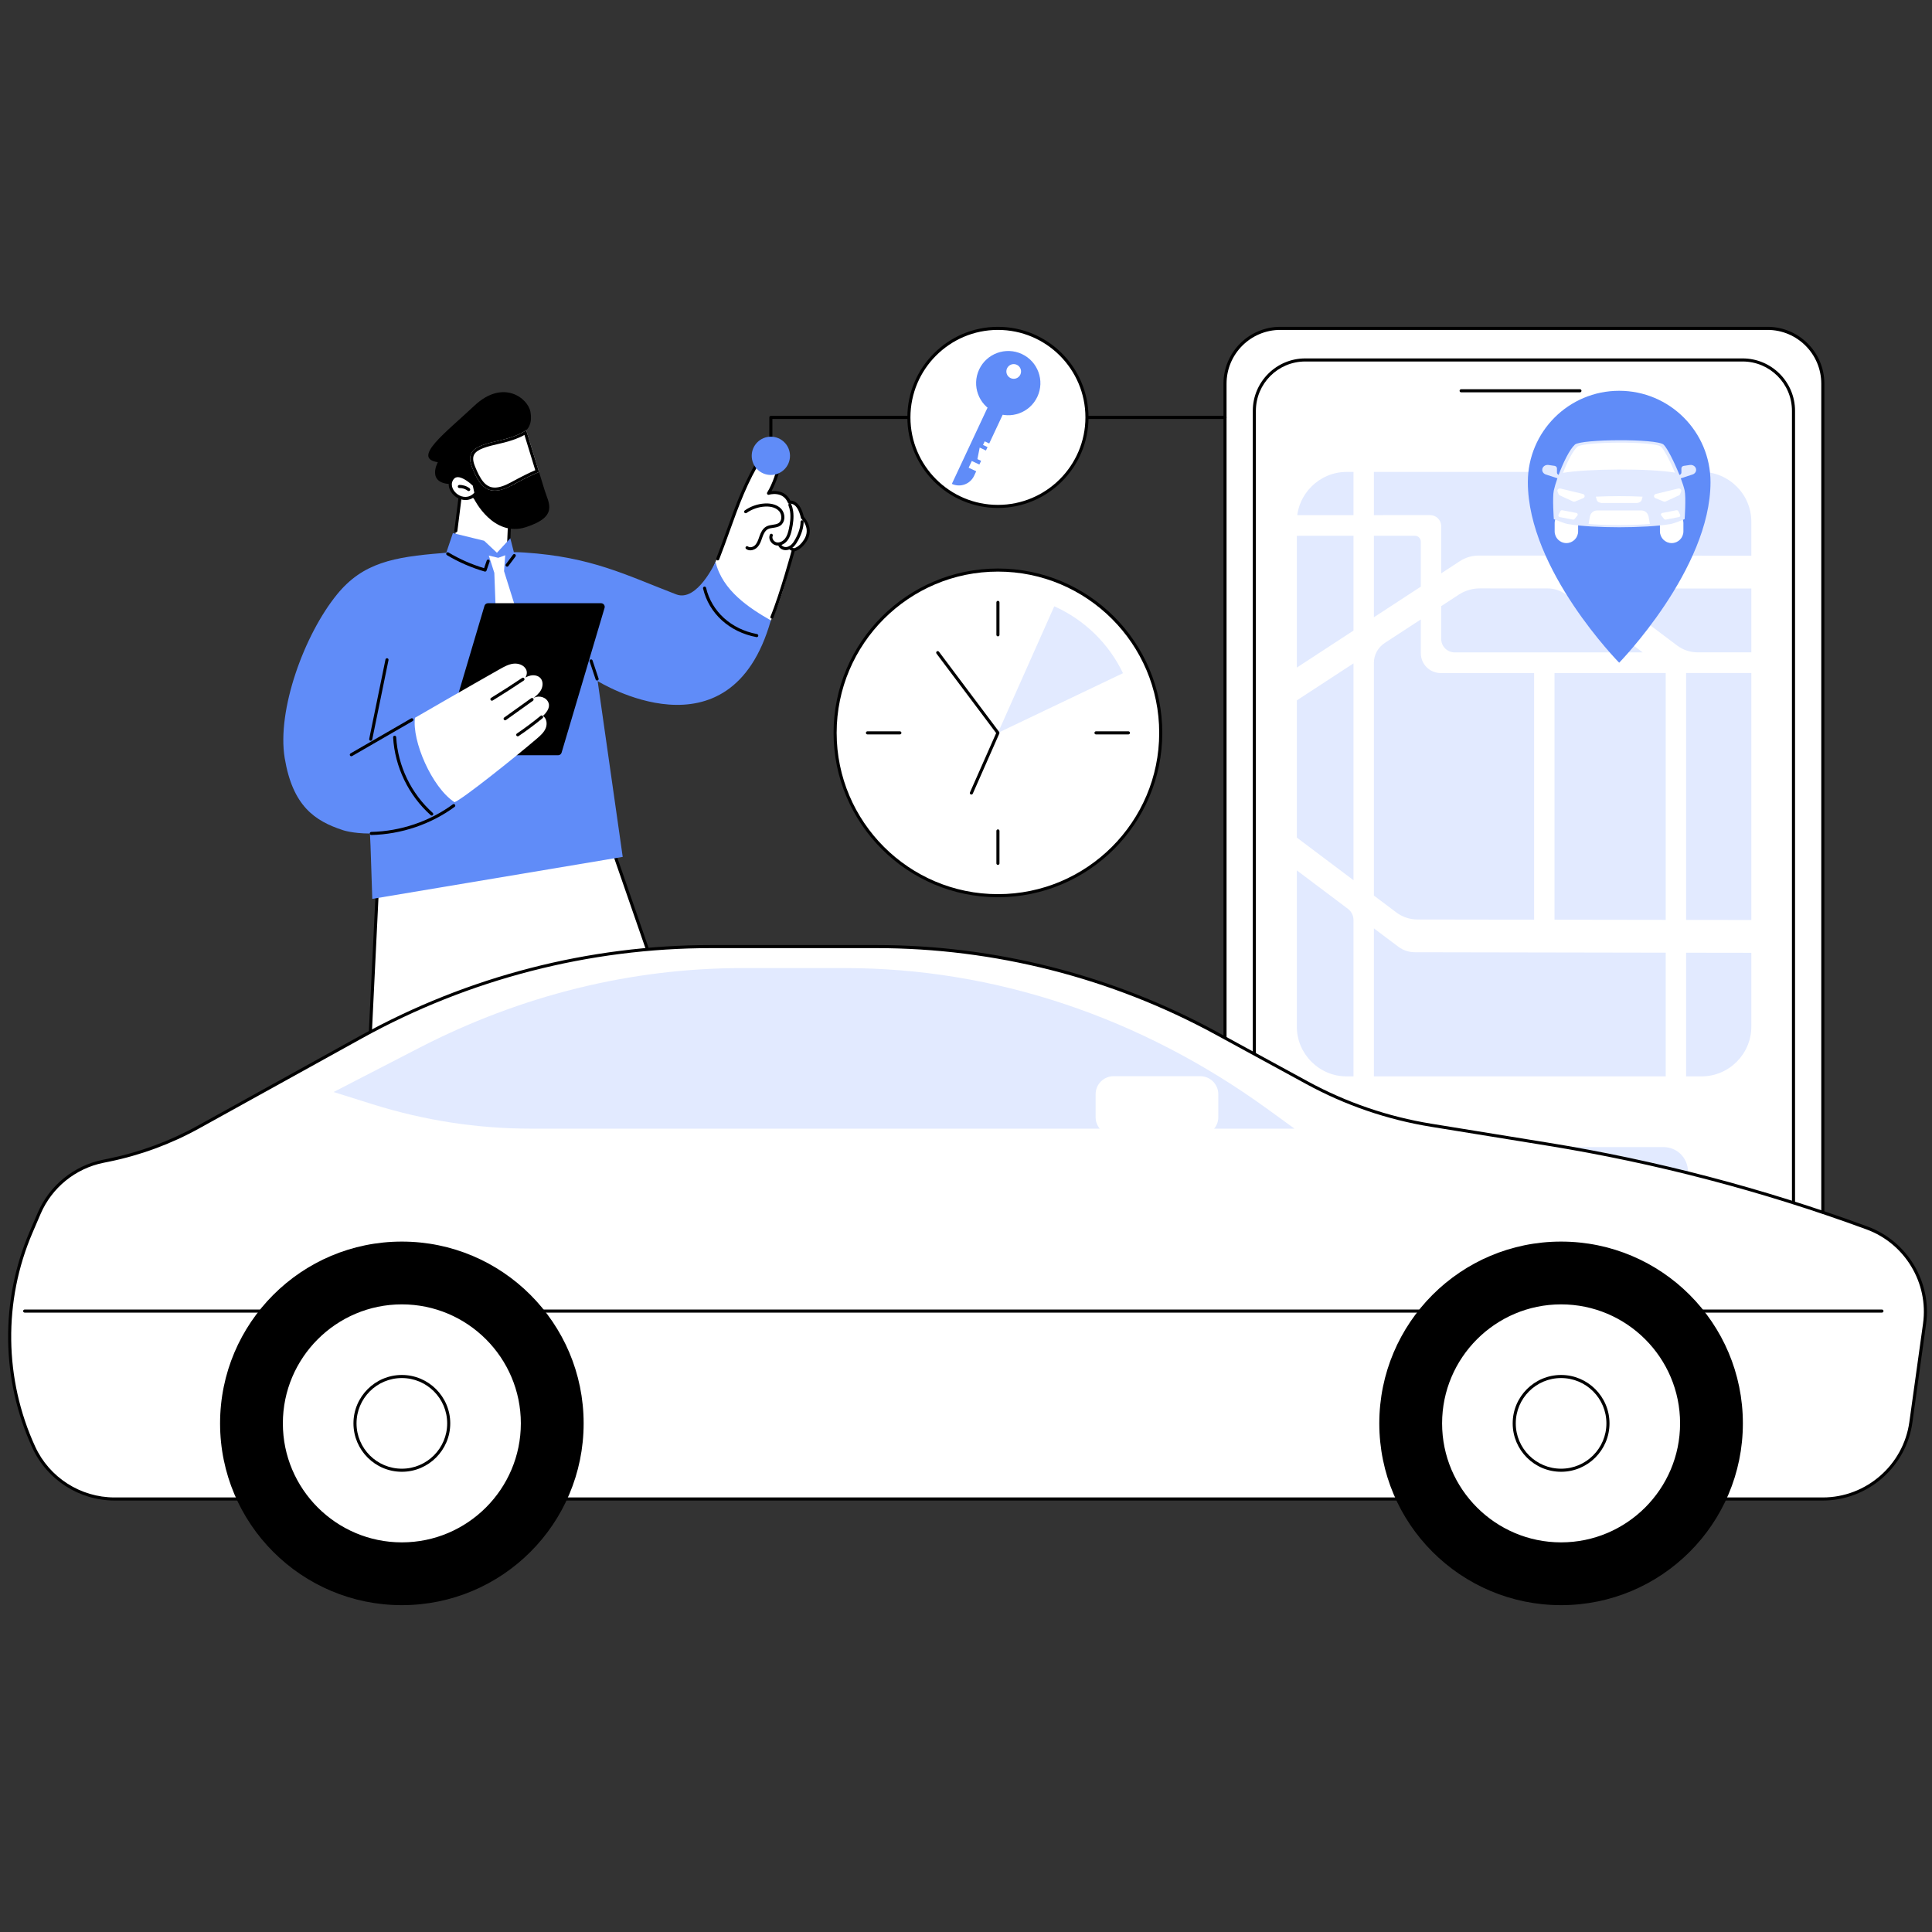 <svg xmlns="http://www.w3.org/2000/svg" xmlns:xlink="http://www.w3.org/1999/xlink" width="1080" zoomAndPan="magnify" viewBox="0 0 810 810" height="1080" preserveAspectRatio="xMidYMid meet" version="1.0"><rect x="0" y="0" width="810" height="810" fill="#333333" stroke="none"/><defs><clipPath id="28f0dcf9f0"><path d="M 513 137.023 L 765 137.023 L 765 595 L 513 595 Z M 513 137.023 " clip-rule="nonzero"/></clipPath><clipPath id="008b67a24e"><path d="M 512 137.023 L 765 137.023 L 765 596 L 512 596 Z M 512 137.023 " clip-rule="nonzero"/></clipPath><clipPath id="d6aff1c3b7"><path d="M 381 137.023 L 456 137.023 L 456 213 L 381 213 Z M 381 137.023 " clip-rule="nonzero"/></clipPath><clipPath id="e75d767728"><path d="M 380 137.023 L 457 137.023 L 457 213 L 380 213 Z M 380 137.023 " clip-rule="nonzero"/></clipPath></defs><g clip-path="url(#28f0dcf9f0)"><path fill="#ffffff" d="M 536.773 594.484 L 741.047 594.484 C 753.793 594.484 764.227 584.055 764.227 571.305 L 764.227 160.852 C 764.227 148.102 753.793 137.672 741.047 137.672 L 536.773 137.672 C 524.023 137.672 513.594 148.102 513.594 160.852 L 513.594 571.305 C 513.594 584.055 524.023 594.484 536.773 594.484 " fill-opacity="1" fill-rule="nonzero"/></g><g clip-path="url(#008b67a24e)"><path fill="#000000" d="M 536.773 138.316 C 524.348 138.316 514.238 148.426 514.238 160.852 L 514.238 571.301 C 514.238 583.727 524.348 593.84 536.773 593.84 L 741.047 593.84 C 753.473 593.84 763.578 583.727 763.578 571.301 L 763.578 160.852 C 763.578 148.426 753.473 138.316 741.047 138.316 Z M 741.047 595.129 L 536.773 595.129 C 523.637 595.129 512.949 584.441 512.949 571.301 L 512.949 160.852 C 512.949 147.711 523.637 137.023 536.773 137.023 L 741.047 137.023 C 754.184 137.023 764.871 147.711 764.871 160.852 L 764.871 571.301 C 764.871 584.441 754.184 595.129 741.047 595.129 " fill-opacity="1" fill-rule="nonzero"/></g><path fill="#ffffff" d="M 547.223 579.98 L 730.598 579.98 C 742.328 579.98 751.934 570.383 751.934 558.648 L 751.934 172.246 C 751.934 160.512 742.328 150.914 730.598 150.914 L 547.223 150.914 C 535.488 150.914 525.891 160.512 525.891 172.246 L 525.891 558.648 C 525.891 570.383 535.488 579.98 547.223 579.98 " fill-opacity="1" fill-rule="nonzero"/><path fill="#000000" d="M 547.223 151.559 C 535.812 151.559 526.535 160.836 526.535 172.246 L 526.535 558.648 C 526.535 570.055 535.812 579.336 547.223 579.336 L 730.598 579.336 C 742.004 579.336 751.285 570.055 751.285 558.648 L 751.285 172.246 C 751.285 160.836 742.004 151.559 730.598 151.559 Z M 730.598 580.629 L 547.223 580.629 C 535.102 580.629 525.242 570.766 525.242 558.648 L 525.242 172.246 C 525.242 160.125 535.102 150.266 547.223 150.266 L 730.598 150.266 C 742.715 150.266 752.578 160.125 752.578 172.246 L 752.578 558.648 C 752.578 570.766 742.715 580.629 730.598 580.629 " fill-opacity="1" fill-rule="nonzero"/><path fill="#000000" d="M 662.398 164.484 L 612.586 164.484 C 612.23 164.484 611.938 164.195 611.938 163.836 C 611.938 163.48 612.23 163.191 612.586 163.191 L 662.398 163.191 C 662.754 163.191 663.043 163.48 663.043 163.836 C 663.043 164.195 662.754 164.484 662.398 164.484 " fill-opacity="1" fill-rule="nonzero"/><path fill="#e2eaff" d="M 543.703 430.422 L 543.703 218.719 C 543.703 207.246 553.09 197.859 564.562 197.859 L 713.395 197.859 C 724.867 197.859 734.254 207.246 734.254 218.719 L 734.254 430.422 C 734.254 441.895 724.867 451.277 713.395 451.277 L 564.562 451.277 C 553.09 451.277 543.703 441.895 543.703 430.422 " fill-opacity="1" fill-rule="nonzero"/><path fill="#ffffff" d="M 580.574 269.562 L 595.684 259.703 L 595.684 273.793 C 595.684 278.531 599.438 282.227 604.238 282.203 L 604.238 282.191 L 643.18 282.18 L 643.18 385.578 L 594.371 385.504 C 591.109 385.5 587.988 384.473 585.461 382.574 L 576.016 375.469 L 576.016 277.793 C 576.016 274.535 577.746 271.414 580.574 269.562 Z M 576.016 224.621 L 593.145 224.617 C 594.57 224.617 595.684 225.715 595.684 227.129 L 595.684 245.953 L 576.016 258.789 Z M 611.551 249.344 C 614.207 247.609 617.285 246.68 620.379 246.68 L 648.789 246.695 C 651.613 246.699 654.312 247.586 656.5 249.234 L 688.691 273.512 L 609.988 273.531 C 606.758 273.531 604.238 271.043 604.238 267.852 L 604.238 254.121 Z M 698.359 385.66 L 651.734 385.59 L 651.734 282.18 L 698.359 282.168 Z M 698.359 399.414 L 698.359 451.898 L 706.914 451.91 L 706.914 399.426 L 734.988 399.465 L 734.988 385.715 L 706.914 385.676 L 706.914 282.164 L 734.988 282.156 L 734.988 273.5 L 711.852 273.508 C 708.68 273.508 705.648 272.512 703.191 270.668 L 671.336 246.707 L 734.988 246.742 L 734.988 232.988 L 699.637 232.953 L 699.637 197.352 L 686.207 197.352 L 686.207 230.406 C 686.207 231.785 685.031 232.949 683.637 232.945 L 619.852 232.93 C 617.098 232.926 614.363 233.754 612.008 235.293 L 604.238 240.371 L 604.238 220.637 C 604.238 218.012 602.16 215.957 599.5 215.961 L 576.016 215.969 L 576.016 197.266 L 567.461 197.191 L 567.461 215.969 L 543.434 215.973 L 543.434 224.629 L 567.461 224.625 L 567.461 264.371 L 543.434 280.059 L 543.434 293.809 L 567.461 278.125 L 567.461 369.035 L 543.434 350.961 L 543.434 364.715 L 565.109 381.02 C 566.602 382.137 567.461 383.887 567.461 385.789 L 567.461 451.734 L 576.016 451.777 L 576.016 389.219 L 586.273 396.934 C 588.242 398.418 590.676 399.219 593.219 399.223 L 698.359 399.414 " fill-opacity="1" fill-rule="nonzero"/><path fill="#e2eaff" d="M 697.461 501.352 L 577.676 501.352 C 572.035 501.352 567.461 496.777 567.461 491.137 C 567.461 485.5 572.035 480.922 577.676 480.922 L 697.461 480.922 C 703.102 480.922 707.676 485.5 707.676 491.137 C 707.676 496.777 703.102 501.352 697.461 501.352 " fill-opacity="1" fill-rule="nonzero"/><path fill="#e2eaff" d="M 697.461 539.93 L 577.676 539.93 C 572.035 539.93 567.461 535.355 567.461 529.715 C 567.461 524.074 572.035 519.504 577.676 519.504 L 697.461 519.504 C 703.102 519.504 707.676 524.074 707.676 529.715 C 707.676 535.355 703.102 539.93 697.461 539.93 " fill-opacity="1" fill-rule="nonzero"/><path fill="#ffffff" d="M 701.555 205.398 C 701.555 218.34 691.07 228.828 678.129 228.828 C 665.191 228.828 654.703 218.34 654.703 205.398 C 654.703 192.465 665.191 181.973 678.129 181.973 C 691.07 181.973 701.555 192.465 701.555 205.398 " fill-opacity="1" fill-rule="nonzero"/><path fill="#608cf8" d="M 678.848 220.84 C 668.992 220.84 661.008 212.852 661.008 202.996 C 661.008 193.145 668.992 185.156 678.848 185.156 C 688.699 185.156 696.688 193.145 696.688 202.996 C 696.688 212.852 688.699 220.84 678.848 220.84 Z M 678.848 163.836 C 657.699 163.836 640.555 180.98 640.555 202.129 C 640.555 239.008 678.848 277.84 678.848 277.84 C 678.848 277.84 717.137 238.652 717.137 202.129 C 717.137 180.98 699.996 163.836 678.848 163.836 " fill-opacity="1" fill-rule="nonzero"/><path fill="#ffffff" d="M 656.715 227.695 C 654 227.695 651.797 225.496 651.797 222.777 L 651.797 219.359 C 651.797 216.645 654 214.441 656.715 214.441 C 659.43 214.441 661.633 216.645 661.633 219.359 L 661.633 222.777 C 661.633 225.496 659.43 227.695 656.715 227.695 " fill-opacity="1" fill-rule="nonzero"/><path fill="#ffffff" d="M 700.855 227.695 C 698.141 227.695 695.938 225.496 695.938 222.777 L 695.938 219.359 C 695.938 216.645 698.141 214.441 700.855 214.441 C 703.574 214.441 705.773 216.645 705.773 219.359 L 705.773 222.777 C 705.773 225.496 703.574 227.695 700.855 227.695 " fill-opacity="1" fill-rule="nonzero"/><path fill="#e2eaff" d="M 708.48 194.945 L 705.941 195.312 C 705.359 195.395 704.93 195.852 704.93 196.387 L 704.93 198.125 C 704.93 198.559 704.637 198.949 704.191 199.105 L 704.125 199.129 C 701.996 193.816 698.98 187.785 697.453 186.398 C 694.641 183.848 662.855 184.059 660.281 186.398 C 658.023 188.449 655.332 194.07 653.465 199.094 C 653.039 198.93 652.762 198.547 652.762 198.125 L 652.762 196.387 C 652.762 195.852 652.332 195.395 651.75 195.312 L 649.215 194.945 C 647.832 194.746 646.586 195.715 646.586 196.984 C 646.586 197.855 647.188 198.633 648.086 198.93 L 652.953 200.52 C 652.277 202.449 651.75 204.227 651.449 205.586 C 650.797 208.539 651.445 217.648 651.445 217.648 C 651.445 217.648 655.781 219.453 657.332 219.711 C 667.918 221.504 689.816 221.504 700.398 219.711 C 701.953 219.453 706.285 217.648 706.285 217.648 C 706.285 217.648 706.938 208.539 706.281 205.586 C 705.988 204.27 705.41 202.488 704.672 200.543 L 709.605 198.93 C 710.508 198.633 711.109 197.855 711.109 196.984 C 711.109 195.715 709.859 194.746 708.48 194.945 " fill-opacity="1" fill-rule="nonzero"/><path fill="#ffffff" d="M 702.234 198.152 C 700.27 193.457 697.742 188.523 696.418 187.316 C 693.762 184.906 663.746 185.105 661.312 187.316 C 659.34 189.113 657.016 193.801 655.281 198.25 C 665.75 196.461 691.508 196.32 702.234 198.152 " fill-opacity="1" fill-rule="nonzero"/><path fill="#ffffff" d="M 666.02 219.684 C 673.969 220.328 683.762 220.328 691.711 219.684 L 691.195 216.691 C 690.926 215.145 689.691 214.023 688.254 214.023 L 669.48 214.023 C 668.043 214.023 666.805 215.145 666.539 216.691 L 666.02 219.684 " fill-opacity="1" fill-rule="nonzero"/><path fill="#ffffff" d="M 688.664 208.238 C 682.602 207.934 675.133 207.934 669.066 208.238 L 669.461 209.641 C 669.668 210.363 670.609 210.887 671.703 210.887 L 686.027 210.887 C 687.125 210.887 688.066 210.363 688.27 209.641 L 688.664 208.238 " fill-opacity="1" fill-rule="nonzero"/><path fill="#ffffff" d="M 659.391 217.836 L 653.953 216.789 C 653.473 216.699 653.211 216.227 653.418 215.82 L 654.184 214.316 C 654.332 214.02 654.684 213.859 655.031 213.926 L 660.867 215.047 C 661.41 215.152 661.652 215.734 661.324 216.137 L 660.164 217.57 C 659.984 217.785 659.684 217.891 659.391 217.836 " fill-opacity="1" fill-rule="nonzero"/><path fill="#ffffff" d="M 663.766 208.863 L 660.359 210.258 C 660.07 210.375 659.742 210.367 659.465 210.234 L 653.938 207.691 C 653.699 207.578 653.516 207.391 653.426 207.156 L 653 206.043 C 652.73 205.324 653.445 204.625 654.254 204.82 L 663.605 207.086 C 664.062 207.199 664.375 207.574 664.375 208 C 664.375 208.375 664.137 208.711 663.766 208.863 " fill-opacity="1" fill-rule="nonzero"/><path fill="#ffffff" d="M 698.441 217.836 L 703.883 216.789 C 704.359 216.699 704.621 216.227 704.414 215.82 L 703.652 214.316 C 703.5 214.02 703.148 213.859 702.801 213.926 L 696.965 215.047 C 696.422 215.152 696.18 215.734 696.508 216.137 L 697.668 217.57 C 697.848 217.785 698.148 217.891 698.441 217.836 " fill-opacity="1" fill-rule="nonzero"/><path fill="#ffffff" d="M 694.066 208.863 L 697.473 210.258 C 697.762 210.375 698.094 210.367 698.371 210.234 L 703.895 207.691 C 704.133 207.578 704.316 207.391 704.406 207.156 L 704.828 206.043 C 705.102 205.324 704.387 204.625 703.578 204.82 L 694.227 207.086 C 693.773 207.199 693.457 207.574 693.457 208 C 693.457 208.375 693.695 208.711 694.066 208.863 " fill-opacity="1" fill-rule="nonzero"/><path fill="#ffffff" d="M 220.324 584.609 L 215.539 427.508 L 264.738 584.609 L 336.141 584.609 L 253.531 346.336 L 159.98 336.312 L 147.867 584.609 L 220.324 584.609 " fill-opacity="1" fill-rule="nonzero"/><path fill="#000000" d="M 265.211 583.961 L 335.234 583.961 L 253.051 346.938 L 160.594 337.027 L 148.547 583.961 L 219.656 583.961 L 214.895 427.527 C 214.883 427.207 215.113 426.926 215.43 426.871 C 215.746 426.82 216.059 427.008 216.152 427.316 Z M 336.141 585.254 L 264.738 585.254 C 264.457 585.254 264.203 585.074 264.121 584.801 L 216.328 432.188 L 220.969 584.59 C 220.977 584.766 220.906 584.934 220.789 585.059 C 220.664 585.184 220.496 585.254 220.324 585.254 L 147.867 585.254 C 147.691 585.254 147.523 585.184 147.398 585.055 C 147.277 584.926 147.215 584.754 147.223 584.578 L 159.336 336.281 C 159.344 336.105 159.426 335.938 159.559 335.82 C 159.695 335.703 159.867 335.648 160.047 335.672 L 253.598 345.695 C 253.848 345.723 254.055 345.891 254.137 346.125 L 336.754 584.398 C 336.82 584.594 336.789 584.812 336.668 584.984 C 336.547 585.152 336.352 585.254 336.141 585.254 " fill-opacity="1" fill-rule="nonzero"/><path fill="#000000" d="M 215.539 428.156 C 215.539 428.156 215.539 428.156 215.535 428.156 C 215.18 428.152 214.891 427.863 214.895 427.504 L 214.945 413.844 C 214.945 413.484 215.234 413.199 215.59 413.199 C 215.59 413.199 215.59 413.199 215.594 413.199 C 215.949 413.203 216.238 413.492 216.238 413.844 L 216.184 427.512 C 216.184 427.863 215.895 428.156 215.539 428.156 " fill-opacity="1" fill-rule="nonzero"/><path fill="#ffffff" d="M 213.18 229.848 L 214.496 212.348 C 214.496 212.348 209.621 190.855 193.094 206.902 L 190.066 230.844 C 190.066 230.844 187.176 242.621 201.047 242.594 C 212.832 242.566 213.18 229.848 213.18 229.848 " fill-opacity="1" fill-rule="nonzero"/><path fill="#000000" d="M 213.301 227.645 C 213.293 227.645 213.285 227.645 213.273 227.645 C 212.918 227.629 212.641 227.328 212.656 226.969 L 213.266 212.398 C 213.078 211.551 211.176 203.508 205.949 201.887 C 202.59 200.844 198.473 202.633 193.707 207.211 L 191.754 222.645 C 191.707 223 191.387 223.246 191.031 223.203 C 190.68 223.16 190.426 222.84 190.473 222.484 L 192.453 206.824 C 192.473 206.676 192.539 206.543 192.645 206.441 C 197.844 201.395 202.449 199.445 206.336 200.652 C 212.559 202.59 214.469 211.828 214.547 212.219 C 214.559 212.27 214.559 212.32 214.559 212.375 L 213.945 227.023 C 213.93 227.371 213.648 227.645 213.301 227.645 " fill-opacity="1" fill-rule="nonzero"/><path fill="#000000" d="M 209.277 184.719 C 217.887 182.773 220.609 180.336 220.609 180.336 C 220.609 180.336 223.414 178.406 222.391 172.676 C 221.367 166.945 210.934 158.758 198.883 170.094 C 186.836 181.426 172.43 192.105 183.559 193.777 C 183.559 193.777 177.48 204.758 193.188 202.719 L 198.824 209.312 C 198.824 209.312 206.793 225.453 220.543 220.992 C 234.293 216.531 229.992 210.914 228.324 205.484 C 227.84 203.895 226.973 201.078 225.992 197.887 C 223.07 199.039 219.418 200.855 214.711 203.422 C 204.527 208.977 200.668 186.664 209.277 184.719 " fill-opacity="1" fill-rule="nonzero"/><path fill="#ffffff" d="M 209.277 184.719 C 200.668 186.664 194.844 188.328 197.93 195.969 C 201.016 203.609 204.527 208.977 214.711 203.422 C 219.418 200.855 223.07 199.039 225.992 197.887 C 223.633 190.191 220.609 180.336 220.609 180.336 C 220.609 180.336 217.887 182.773 209.277 184.719 " fill-opacity="1" fill-rule="nonzero"/><path fill="#000000" d="M 220.609 180.336 C 220.609 180.336 217.887 182.773 209.277 184.719 C 200.668 186.664 194.844 188.328 197.93 195.969 C 200.133 201.418 202.547 205.707 207.445 205.707 C 209.418 205.707 211.789 205.012 214.711 203.422 C 219.418 200.855 223.07 199.039 225.992 197.887 C 223.633 190.191 220.609 180.336 220.609 180.336 Z M 219.879 182.359 L 224.418 197.141 C 221.758 198.266 218.434 199.922 214.094 202.289 C 211.504 203.703 209.266 204.418 207.445 204.418 C 203.523 204.418 201.355 201 199.125 195.484 C 198.273 193.371 198.156 191.781 198.77 190.609 C 199.977 188.305 204.184 187.191 209.562 185.977 C 214.977 184.758 218.18 183.316 219.879 182.359 " fill-opacity="1" fill-rule="nonzero"/><path fill="#ffffff" d="M 198.824 203.309 C 198.824 203.309 191.863 196.25 189.285 201.125 C 186.703 206 194.816 212.48 199.559 206.754 L 198.824 203.309 " fill-opacity="1" fill-rule="nonzero"/><path fill="#000000" d="M 191.945 200.055 C 191.812 200.055 191.688 200.062 191.566 200.078 C 190.836 200.188 190.277 200.629 189.855 201.426 C 188.699 203.605 190.059 206.059 191.996 207.355 C 193.789 208.551 196.633 209.039 198.859 206.574 L 198.23 203.633 C 197.062 202.488 194.105 200.055 191.945 200.055 Z M 195.152 209.648 C 193.715 209.648 192.348 209.141 191.277 208.426 C 188.859 206.809 187.199 203.68 188.711 200.82 C 189.332 199.648 190.23 198.973 191.379 198.801 C 194.758 198.312 199.102 202.672 199.285 202.859 C 199.371 202.945 199.43 203.055 199.453 203.176 L 200.188 206.617 C 200.227 206.812 200.18 207.012 200.055 207.164 C 198.555 208.977 196.805 209.648 195.152 209.648 " fill-opacity="1" fill-rule="nonzero"/><path fill="#000000" d="M 196.504 205.891 C 196.367 205.891 196.23 205.844 196.109 205.754 C 195.125 204.996 193.848 204.582 192.602 204.613 C 192.598 204.613 192.59 204.613 192.586 204.613 C 192.234 204.613 191.949 204.332 191.941 203.984 C 191.93 203.629 192.211 203.328 192.566 203.32 C 194.129 203.289 195.668 203.781 196.902 204.734 C 197.184 204.953 197.234 205.355 197.016 205.641 C 196.891 205.805 196.699 205.891 196.504 205.891 " fill-opacity="1" fill-rule="nonzero"/><path fill="#ffffff" d="M 299.055 237.992 C 305.336 222.305 310.113 205.828 319.18 191.566 C 319.977 190.312 320.852 189.035 322.129 188.277 C 323.414 187.523 325.215 187.438 326.277 188.48 C 327.352 189.535 327.301 191.262 327.086 192.754 C 326.398 197.434 324.668 202.77 322.203 206.809 C 322.203 206.809 328.566 204.859 330.953 210.582 C 330.953 210.582 334.75 209.516 336.422 217.02 C 336.422 217.02 340.953 221.34 337.656 226.574 C 335.285 230.336 332.641 230.574 332.641 230.574 C 332.641 230.574 328.215 251.66 323.168 260.109 C 318.121 268.551 295.672 246.434 299.055 237.992 " fill-opacity="1" fill-rule="nonzero"/><path fill="#000000" d="M 323.625 259.383 C 323.543 259.383 323.457 259.367 323.375 259.332 C 323.047 259.195 322.891 258.816 323.031 258.488 C 326.902 249.195 331.969 230.586 332.02 230.402 C 332.09 230.141 332.316 229.953 332.586 229.926 C 332.676 229.918 334.965 229.633 337.109 226.227 C 340.094 221.496 336.148 217.648 335.977 217.488 C 335.887 217.398 335.82 217.285 335.793 217.16 C 334.996 213.586 333.734 212.156 332.812 211.59 C 331.895 211.02 331.152 211.195 331.121 211.203 C 330.812 211.277 330.484 211.125 330.359 210.832 C 328.23 205.727 322.629 207.355 322.391 207.426 C 322.137 207.504 321.859 207.418 321.695 207.203 C 321.531 206.992 321.512 206.703 321.652 206.477 C 323.93 202.73 325.723 197.57 326.445 192.656 C 326.617 191.492 326.738 189.84 325.824 188.941 C 324.957 188.094 323.441 188.25 322.461 188.832 C 321.309 189.512 320.512 190.68 319.723 191.914 C 313.375 201.902 309.715 212.09 305.84 222.871 C 304.473 226.668 303.062 230.59 301.516 234.551 C 301.387 234.883 301.012 235.047 300.68 234.918 C 300.348 234.785 300.184 234.414 300.316 234.082 C 301.855 230.141 303.262 226.223 304.621 222.438 C 308.523 211.582 312.203 201.332 318.633 191.223 C 319.473 189.902 320.41 188.547 321.801 187.723 C 323.234 186.875 325.387 186.703 326.727 188.02 C 328.066 189.332 327.934 191.402 327.727 192.848 C 327.055 197.406 325.488 202.184 323.457 205.926 C 325.559 205.688 329.418 205.879 331.352 209.883 C 331.844 209.863 332.598 209.953 333.438 210.457 C 335.082 211.438 336.281 213.539 337.016 216.703 C 337.801 217.547 341.387 221.863 338.203 226.914 C 336.254 230.012 334.09 230.883 333.16 231.125 C 332.41 233.852 327.816 250.359 324.223 258.988 C 324.117 259.234 323.875 259.383 323.625 259.383 " fill-opacity="1" fill-rule="nonzero"/><path fill="#000000" d="M 326.141 228.727 C 325.887 228.727 325.641 228.703 325.391 228.656 C 324.367 228.457 323.418 227.727 322.91 226.746 C 322.469 225.895 322.418 224.949 322.773 224.16 C 322.918 223.832 323.301 223.691 323.625 223.832 C 323.953 223.977 324.098 224.359 323.953 224.688 C 323.688 225.277 323.906 225.855 324.059 226.152 C 324.387 226.789 324.992 227.262 325.641 227.391 C 327.02 227.656 328.406 226.762 329.164 225.754 C 330.004 224.641 330.414 223.27 330.777 221.551 C 331.188 219.578 331.617 216.988 331.242 214.434 C 331.113 213.547 330.883 212.695 330.566 211.906 C 330.43 211.574 330.59 211.195 330.922 211.062 C 331.254 210.93 331.629 211.09 331.762 211.422 C 332.121 212.309 332.375 213.258 332.52 214.246 C 332.922 217 332.477 219.738 332.039 221.816 C 331.695 223.445 331.234 225.152 330.195 226.527 C 329.152 227.918 327.625 228.727 326.141 228.727 " fill-opacity="1" fill-rule="nonzero"/><path fill="#000000" d="M 314.57 230.723 C 313.949 230.723 313.34 230.551 312.812 230.152 C 312.527 229.934 312.473 229.531 312.688 229.246 C 312.898 228.961 313.309 228.902 313.59 229.121 C 314.477 229.785 315.906 229.305 316.691 228.434 C 317.449 227.59 317.836 226.465 318.25 225.281 C 318.32 225.074 318.395 224.871 318.465 224.668 C 318.961 223.297 319.719 221.617 321.25 220.762 C 322.113 220.277 323.062 220.145 323.98 220.012 C 324.887 219.879 325.742 219.758 326.414 219.316 C 327.039 218.898 327.441 218.191 327.543 217.32 C 327.676 216.188 327.293 214.984 326.539 214.191 C 324.852 212.398 322.109 212.289 320.621 212.383 C 317.879 212.555 315.242 213.484 312.992 215.059 C 312.699 215.266 312.301 215.195 312.094 214.906 C 311.891 214.613 311.961 214.207 312.254 214 C 314.695 212.289 317.562 211.285 320.539 211.094 C 322.254 210.984 325.43 211.129 327.48 213.305 C 328.484 214.371 328.996 215.969 328.824 217.469 C 328.68 218.727 328.074 219.762 327.125 220.391 C 326.215 220.996 325.172 221.145 324.164 221.289 C 323.324 221.41 322.531 221.523 321.879 221.891 C 320.723 222.535 320.098 223.949 319.684 225.105 C 319.609 225.305 319.539 225.504 319.469 225.707 C 319.035 226.957 318.586 228.258 317.648 229.297 C 316.898 230.137 315.719 230.723 314.57 230.723 " fill-opacity="1" fill-rule="nonzero"/><path fill="#000000" d="M 329.422 230.656 C 328.148 230.656 326.949 229.988 326.402 228.953 C 326.234 228.637 326.355 228.246 326.668 228.082 C 326.988 227.914 327.375 228.035 327.543 228.348 C 327.879 228.984 328.699 229.395 329.523 229.367 C 330.309 229.332 331.129 228.938 331.832 228.27 C 332.539 227.59 333.066 226.703 333.488 225.926 C 334.906 223.305 335.613 220.965 335.637 218.758 C 335.641 218.406 335.926 218.121 336.281 218.121 C 336.285 218.121 336.289 218.121 336.293 218.121 C 336.645 218.125 336.934 218.418 336.926 218.777 C 336.898 221.191 336.145 223.734 334.625 226.543 C 334.152 227.406 333.562 228.398 332.727 229.199 C 331.797 230.09 330.68 230.605 329.582 230.652 C 329.527 230.656 329.477 230.656 329.422 230.656 " fill-opacity="1" fill-rule="nonzero"/><path fill="#000000" d="M 332.375 231.031 C 332.305 231.031 332.234 231.02 332.164 230.992 C 331.656 230.82 331.191 230.551 330.785 230.199 C 330.516 229.965 330.484 229.559 330.719 229.285 C 330.953 229.016 331.359 228.988 331.629 229.219 C 331.906 229.461 332.238 229.652 332.59 229.777 C 332.926 229.895 333.102 230.258 332.984 230.598 C 332.895 230.863 332.641 231.031 332.375 231.031 " fill-opacity="1" fill-rule="nonzero"/><path fill="#608cf8" d="M 250.566 285.543 C 250.566 285.543 306.133 320.281 323.168 260.109 C 314.285 255.02 302.895 247.68 299.992 235.578 C 299.992 235.578 292.262 252.551 283.527 249.203 C 262.328 241.062 248.133 233.535 219.984 231.652 C 217.25 231.465 215.445 231.516 215.445 231.516 L 213.953 225.668 L 208.344 231.754 L 202.977 226.711 L 189.875 223.508 L 187.109 231.711 C 187.109 231.711 188.531 231.57 185.297 231.895 C 164.953 233.512 152.145 235.977 141.398 249.094 C 127.547 266 116.008 297.805 119.371 317.883 C 122.734 337.961 131.965 344.172 143.742 348.039 C 143.742 348.039 147.785 349.457 155.102 349.457 C 155.496 356.301 155.555 362.816 156.082 376.852 L 261.078 359.254 L 250.566 285.543 " fill-opacity="1" fill-rule="nonzero"/><path fill="#000000" d="M 250.344 285.316 C 250.074 285.316 249.824 285.148 249.73 284.875 L 247.199 277.301 C 247.086 276.961 247.27 276.598 247.609 276.484 C 247.945 276.371 248.312 276.555 248.426 276.891 L 250.953 284.469 C 251.07 284.805 250.887 285.172 250.547 285.285 C 250.48 285.309 250.41 285.316 250.344 285.316 " fill-opacity="1" fill-rule="nonzero"/><path fill="#000000" d="M 203.371 239.645 C 203.309 239.645 203.25 239.637 203.188 239.617 C 197.656 238.016 192.336 235.703 187.387 232.746 C 187.082 232.562 186.98 232.164 187.164 231.859 C 187.348 231.555 187.746 231.453 188.051 231.637 C 192.73 234.434 197.742 236.641 202.961 238.203 L 204.051 235.047 C 204.164 234.711 204.535 234.531 204.871 234.648 C 205.207 234.762 205.387 235.133 205.27 235.469 L 203.98 239.211 C 203.891 239.477 203.637 239.645 203.371 239.645 " fill-opacity="1" fill-rule="nonzero"/><path fill="#000000" d="M 212.613 237.582 C 212.477 237.582 212.34 237.543 212.227 237.457 C 211.941 237.242 211.883 236.836 212.094 236.551 L 215.098 232.539 C 215.312 232.254 215.719 232.191 216 232.406 C 216.289 232.621 216.348 233.027 216.133 233.309 L 213.129 237.324 C 213.004 237.492 212.809 237.582 212.613 237.582 " fill-opacity="1" fill-rule="nonzero"/><path fill="#ffffff" d="M 230.164 299.609 L 211.32 239.453 L 211.816 232.797 L 208.879 233.867 L 204.93 232.926 L 207.25 240.18 L 209.68 305.512 L 230.164 299.609 " fill-opacity="1" fill-rule="nonzero"/><path fill="#000000" d="M 252 252.898 L 204.586 252.898 C 203.91 252.898 203.312 253.344 203.117 253.992 L 185.105 314.676 C 184.812 315.656 185.551 316.641 186.574 316.641 L 233.988 316.641 C 234.664 316.641 235.262 316.195 235.453 315.543 L 253.465 254.863 C 253.758 253.883 253.023 252.898 252 252.898 " fill-opacity="1" fill-rule="nonzero"/><path fill="#ffffff" d="M 227.652 300.156 C 229.688 298.195 230.934 296.062 229.633 293.973 C 228.332 291.883 225.059 291.395 223.207 293.016 C 224.578 291.934 225.992 290.809 226.828 289.273 C 227.66 287.738 227.773 285.668 226.625 284.355 C 225.609 283.199 223.879 282.906 222.375 283.242 C 221.637 283.406 220.941 283.699 220.266 284.051 C 220.918 283.07 221.098 281.691 220.543 280.625 C 219.605 278.797 217.305 278.02 215.266 278.25 C 213.223 278.48 211.371 279.512 209.586 280.52 C 197.621 287.254 173.984 300.934 173.984 300.934 C 172.664 310.543 181.008 330.086 190.531 336.312 C 193.578 335.395 216.434 317.086 225.094 309.66 C 226.547 308.414 228.043 307.094 228.777 305.328 C 229.516 303.566 229.242 301.223 227.652 300.156 " fill-opacity="1" fill-rule="nonzero"/><path fill="#000000" d="M 206.234 293.781 C 206.016 293.781 205.805 293.672 205.684 293.477 C 205.496 293.172 205.59 292.773 205.895 292.586 C 210.262 289.902 214.637 287.09 218.895 284.23 C 219.195 284.031 219.594 284.113 219.789 284.41 C 219.988 284.707 219.91 285.105 219.617 285.305 C 215.344 288.172 210.953 290.992 206.57 293.688 C 206.465 293.75 206.348 293.781 206.234 293.781 " fill-opacity="1" fill-rule="nonzero"/><path fill="#000000" d="M 211.773 301.988 C 211.574 301.988 211.375 301.895 211.25 301.715 C 211.039 301.426 211.109 301.023 211.398 300.816 L 222.688 292.742 C 222.977 292.535 223.383 292.602 223.59 292.891 C 223.797 293.18 223.73 293.586 223.441 293.793 L 212.148 301.867 C 212.035 301.945 211.902 301.988 211.773 301.988 " fill-opacity="1" fill-rule="nonzero"/><path fill="#000000" d="M 217.066 308.719 C 216.859 308.719 216.656 308.617 216.531 308.434 C 216.332 308.137 216.41 307.734 216.703 307.535 C 220.125 305.223 223.477 302.719 226.664 300.098 C 226.941 299.875 227.348 299.914 227.574 300.188 C 227.801 300.465 227.762 300.871 227.484 301.098 C 224.266 303.746 220.883 306.27 217.426 308.605 C 217.32 308.68 217.195 308.719 217.066 308.719 " fill-opacity="1" fill-rule="nonzero"/><path fill="#000000" d="M 155.672 350.082 C 155.324 350.082 155.035 349.805 155.027 349.453 C 155.02 349.094 155.301 348.801 155.656 348.789 C 167.965 348.5 180.105 344.391 189.848 337.227 C 190.137 337.016 190.539 337.074 190.75 337.363 C 190.961 337.648 190.898 338.055 190.613 338.27 C 180.66 345.586 168.258 349.785 155.688 350.082 C 155.684 350.082 155.676 350.082 155.672 350.082 " fill-opacity="1" fill-rule="nonzero"/><path fill="#000000" d="M 147.297 317.074 C 147.07 317.074 146.855 316.957 146.734 316.75 C 146.559 316.441 146.664 316.047 146.973 315.867 L 172.34 301.207 C 172.648 301.031 173.047 301.137 173.223 301.445 C 173.402 301.754 173.297 302.148 172.988 302.328 L 147.617 316.984 C 147.516 317.043 147.406 317.074 147.297 317.074 " fill-opacity="1" fill-rule="nonzero"/><path fill="#000000" d="M 155.422 310.57 C 155.379 310.57 155.336 310.562 155.293 310.555 C 154.941 310.484 154.719 310.141 154.789 309.793 L 161.617 276.48 C 161.691 276.133 162.031 275.91 162.379 275.98 C 162.73 276.051 162.953 276.395 162.883 276.742 L 156.055 310.055 C 155.992 310.359 155.723 310.57 155.422 310.57 " fill-opacity="1" fill-rule="nonzero"/><path fill="#000000" d="M 181.008 341.938 C 180.855 341.938 180.703 341.887 180.578 341.773 C 171.289 333.48 165.543 321.582 164.812 309.137 C 164.793 308.781 165.066 308.477 165.422 308.453 C 165.781 308.441 166.082 308.707 166.105 309.062 C 166.812 321.172 172.402 332.746 181.438 340.809 C 181.707 341.051 181.73 341.457 181.492 341.723 C 181.363 341.867 181.188 341.938 181.008 341.938 " fill-opacity="1" fill-rule="nonzero"/><path fill="#000000" d="M 317.266 267.121 C 317.227 267.121 317.188 267.113 317.148 267.109 C 305.793 264.988 297.219 257.176 294.762 246.727 C 294.684 246.379 294.898 246.031 295.246 245.949 C 295.59 245.867 295.941 246.082 296.023 246.43 C 298.355 256.379 306.543 263.812 317.387 265.836 C 317.734 265.902 317.965 266.242 317.902 266.594 C 317.844 266.902 317.57 267.121 317.266 267.121 " fill-opacity="1" fill-rule="nonzero"/><path fill="#ffffff" d="M 764.227 628.457 L 48.02 628.457 C 33.453 628.457 20.223 619.969 14.148 606.727 C 1.059 578.191 0.656 545.449 13.035 516.602 L 16.422 508.703 C 21.238 497.473 31.258 489.32 43.23 486.879 L 45.469 486.426 C 58.691 483.73 71.426 479.035 83.234 472.504 L 151.465 434.746 C 196.371 409.898 246.855 396.863 298.176 396.863 L 367.398 396.863 C 417.191 396.863 466.188 409.348 509.906 433.18 L 547.992 453.938 C 564.211 462.781 581.812 468.809 600.043 471.77 L 648.906 479.703 C 694.277 487.066 738.84 498.738 782 514.555 L 782.805 514.848 C 799.273 520.887 809.305 537.598 806.887 554.973 L 801.137 596.328 C 798.574 614.746 782.824 628.457 764.227 628.457 " fill-opacity="1" fill-rule="nonzero"/><path fill="#000000" d="M 298.176 397.508 C 247.094 397.508 196.473 410.578 151.777 435.312 L 83.547 473.07 C 71.672 479.641 58.902 484.348 45.598 487.059 L 43.359 487.512 C 31.598 489.91 21.75 497.926 17.016 508.957 L 13.625 516.855 C 1.344 545.484 1.746 578.145 14.734 606.457 C 20.684 619.434 33.75 627.812 48.02 627.812 L 764.227 627.812 C 782.398 627.812 797.992 614.238 800.496 596.234 L 806.246 554.883 C 808.609 537.93 798.652 521.348 782.582 515.457 L 781.777 515.164 C 738.758 499.395 694.023 487.68 648.801 480.336 L 599.941 472.406 C 581.59 469.426 564.008 463.402 547.684 454.508 L 509.602 433.746 C 466.105 410.039 416.934 397.508 367.398 397.508 Z M 764.227 629.102 L 48.02 629.102 C 33.246 629.102 19.719 620.426 13.559 606.996 C 0.422 578.348 0.012 545.309 12.441 516.344 L 15.828 508.445 C 20.73 497.027 30.926 488.727 43.102 486.246 L 45.336 485.793 C 58.516 483.109 71.16 478.445 82.922 471.938 L 151.152 434.18 C 196.039 409.344 246.879 396.215 298.176 396.215 L 367.398 396.215 C 417.148 396.215 466.535 408.801 510.219 432.613 L 548.301 453.375 C 564.496 462.199 581.941 468.176 600.148 471.129 L 649.008 479.062 C 694.309 486.418 739.129 498.156 782.223 513.949 L 783.023 514.242 C 799.664 520.344 809.969 537.508 807.527 555.062 L 801.777 596.414 C 799.184 615.051 783.039 629.102 764.227 629.102 " fill-opacity="1" fill-rule="nonzero"/><path fill="#000000" d="M 789.02 550.316 L 10.348 550.316 C 9.988 550.316 9.699 550.027 9.699 549.672 C 9.699 549.316 9.988 549.027 10.348 549.027 L 789.02 549.027 C 789.375 549.027 789.66 549.316 789.66 549.672 C 789.66 550.027 789.375 550.316 789.02 550.316 " fill-opacity="1" fill-rule="nonzero"/><path fill="#000000" d="M 244.695 596.754 C 244.695 638.848 210.574 672.969 168.48 672.969 C 126.387 672.969 92.266 638.848 92.266 596.754 C 92.266 554.664 126.387 520.539 168.48 520.539 C 210.574 520.539 244.695 554.664 244.695 596.754 " fill-opacity="1" fill-rule="nonzero"/><path fill="#ffffff" d="M 219.016 596.754 C 219.016 624.664 196.391 647.289 168.48 647.289 C 140.57 647.289 117.945 624.664 117.945 596.754 C 117.945 568.844 140.57 546.223 168.48 546.223 C 196.391 546.223 219.016 568.844 219.016 596.754 " fill-opacity="1" fill-rule="nonzero"/><path fill="#000000" d="M 168.48 546.863 C 140.973 546.863 118.59 569.246 118.59 596.754 C 118.59 624.266 140.973 646.645 168.48 646.645 C 195.988 646.645 218.367 624.266 218.367 596.754 C 218.367 569.246 195.988 546.863 168.48 546.863 Z M 168.48 647.938 C 140.258 647.938 117.301 624.977 117.301 596.754 C 117.301 568.535 140.258 545.574 168.48 545.574 C 196.703 545.574 219.66 568.535 219.66 596.754 C 219.66 624.977 196.703 647.938 168.48 647.938 " fill-opacity="1" fill-rule="nonzero"/><path fill="#ffffff" d="M 188.129 596.754 C 188.129 607.605 179.332 616.402 168.48 616.402 C 157.629 616.402 148.832 607.605 148.832 596.754 C 148.832 585.906 157.629 577.105 168.48 577.105 C 179.332 577.105 188.129 585.906 188.129 596.754 " fill-opacity="1" fill-rule="nonzero"/><path fill="#000000" d="M 168.48 577.754 C 158 577.754 149.477 586.277 149.477 596.754 C 149.477 607.234 158 615.758 168.48 615.758 C 178.957 615.758 187.484 607.234 187.484 596.754 C 187.484 586.277 178.957 577.754 168.48 577.754 Z M 168.48 617.051 C 157.289 617.051 148.188 607.945 148.188 596.754 C 148.188 585.566 157.289 576.461 168.48 576.461 C 179.668 576.461 188.773 585.566 188.773 596.754 C 188.773 607.945 179.668 617.051 168.48 617.051 " fill-opacity="1" fill-rule="nonzero"/><path fill="#000000" d="M 730.707 596.754 C 730.707 638.848 696.586 672.969 654.492 672.969 C 612.402 672.969 578.277 638.848 578.277 596.754 C 578.277 554.664 612.402 520.539 654.492 520.539 C 696.586 520.539 730.707 554.664 730.707 596.754 " fill-opacity="1" fill-rule="nonzero"/><path fill="#ffffff" d="M 705.027 596.754 C 705.027 624.664 682.402 647.289 654.492 647.289 C 626.582 647.289 603.957 624.664 603.957 596.754 C 603.957 568.844 626.582 546.223 654.492 546.223 C 682.402 546.223 705.027 568.844 705.027 596.754 " fill-opacity="1" fill-rule="nonzero"/><path fill="#000000" d="M 654.492 546.863 C 626.984 546.863 604.605 569.246 604.605 596.754 C 604.605 624.266 626.984 646.645 654.492 646.645 C 682 646.645 704.383 624.266 704.383 596.754 C 704.383 569.246 682 546.863 654.492 546.863 Z M 654.492 647.938 C 626.273 647.938 603.312 624.977 603.312 596.754 C 603.312 568.535 626.273 545.574 654.492 545.574 C 682.715 545.574 705.676 568.535 705.676 596.754 C 705.676 624.977 682.715 647.938 654.492 647.938 " fill-opacity="1" fill-rule="nonzero"/><path fill="#ffffff" d="M 674.141 596.754 C 674.141 607.605 665.348 616.402 654.492 616.402 C 643.641 616.402 634.844 607.605 634.844 596.754 C 634.844 585.906 643.641 577.105 654.492 577.105 C 665.348 577.105 674.141 585.906 674.141 596.754 " fill-opacity="1" fill-rule="nonzero"/><path fill="#000000" d="M 654.492 577.754 C 644.016 577.754 635.492 586.277 635.492 596.754 C 635.492 607.234 644.016 615.758 654.492 615.758 C 664.973 615.758 673.496 607.234 673.496 596.754 C 673.496 586.277 664.973 577.754 654.492 577.754 Z M 654.492 617.051 C 643.301 617.051 634.199 607.945 634.199 596.754 C 634.199 585.566 643.301 576.461 654.492 576.461 C 665.684 576.461 674.789 585.566 674.789 596.754 C 674.789 607.945 665.684 617.051 654.492 617.051 " fill-opacity="1" fill-rule="nonzero"/><path fill="#e2eaff" d="M 542.719 473.184 L 222.391 473.184 C 200.047 473.184 177.793 469.742 156.191 462.957 L 139.871 457.832 L 175.762 439.312 C 218.516 417.254 264.648 405.871 311.285 405.871 L 354.266 405.871 C 416.859 405.871 478.227 426.371 531.59 465.105 L 542.719 473.184 " fill-opacity="1" fill-rule="nonzero"/><path fill="#ffffff" d="M 466.918 475.957 L 503.199 475.957 C 507.387 475.957 510.777 472.566 510.777 468.383 L 510.777 458.77 C 510.777 454.582 507.387 451.195 503.199 451.195 L 466.918 451.195 C 462.734 451.195 459.344 454.582 459.344 458.77 L 459.344 468.383 C 459.344 472.566 462.734 475.957 466.918 475.957 " fill-opacity="1" fill-rule="nonzero"/><path fill="#000000" d="M 323.184 191.754 C 322.828 191.754 322.539 191.469 322.539 191.113 L 322.539 174.996 C 322.539 174.637 322.828 174.352 323.184 174.352 L 513.594 174.352 C 513.949 174.352 514.238 174.637 514.238 174.996 C 514.238 175.352 513.949 175.641 513.594 175.641 L 323.828 175.641 L 323.828 191.113 C 323.828 191.469 323.539 191.754 323.184 191.754 " fill-opacity="1" fill-rule="nonzero"/><g clip-path="url(#d6aff1c3b7)"><path fill="#ffffff" d="M 455.715 174.996 C 455.715 195.609 439 212.32 418.387 212.32 C 397.773 212.32 381.062 195.609 381.062 174.996 C 381.062 154.379 397.773 137.672 418.387 137.672 C 439 137.672 455.715 154.379 455.715 174.996 " fill-opacity="1" fill-rule="nonzero"/></g><g clip-path="url(#e75d767728)"><path fill="#000000" d="M 418.387 138.316 C 398.164 138.316 381.707 154.77 381.707 174.996 C 381.707 195.223 398.164 211.676 418.387 211.676 C 438.613 211.676 455.07 195.223 455.07 174.996 C 455.07 154.77 438.613 138.316 418.387 138.316 Z M 418.387 212.965 C 397.449 212.965 380.418 195.934 380.418 174.996 C 380.418 154.059 397.449 137.023 418.387 137.023 C 439.324 137.023 456.359 154.059 456.359 174.996 C 456.359 195.934 439.324 212.965 418.387 212.965 " fill-opacity="1" fill-rule="nonzero"/></g><path fill="#608cf8" d="M 406.109 196.098 L 407.434 193.273 L 410.609 194.754 L 411.336 193.203 L 409.785 192.48 L 410.738 187.648 L 413.363 188.879 L 414.031 187.445 L 412.129 186.555 L 412.84 185.043 L 414.738 185.93 L 421.59 171.301 L 415.238 168.328 L 399.07 202.867 C 402.578 204.508 406.75 202.996 408.391 199.488 L 409.285 197.582 L 406.109 196.098 " fill-opacity="1" fill-rule="nonzero"/><path fill="#608cf8" d="M 423.699 158.52 C 422.156 157.801 421.492 155.969 422.211 154.426 C 422.934 152.887 424.77 152.223 426.309 152.941 C 427.848 153.664 428.516 155.496 427.793 157.035 C 427.074 158.578 425.238 159.242 423.699 158.52 Z M 428.422 148.426 C 421.684 145.273 413.66 148.18 410.508 154.918 C 407.352 161.656 410.262 169.676 417.004 172.824 C 423.746 175.977 431.77 173.07 434.922 166.332 C 438.074 159.594 435.164 151.574 428.422 148.426 " fill-opacity="1" fill-rule="nonzero"/><path fill="#608cf8" d="M 331.207 191.113 C 331.207 186.68 327.613 183.086 323.184 183.086 C 318.75 183.086 315.16 186.68 315.16 191.113 C 315.16 195.543 318.75 199.133 323.184 199.133 C 327.613 199.133 331.207 195.543 331.207 191.113 " fill-opacity="1" fill-rule="nonzero"/><path fill="#ffffff" d="M 486.652 307.258 C 486.652 344.961 456.086 375.523 418.387 375.523 C 380.688 375.523 350.125 344.961 350.125 307.258 C 350.125 269.559 380.688 239 418.387 239 C 456.086 239 486.652 269.559 486.652 307.258 " fill-opacity="1" fill-rule="nonzero"/><path fill="#000000" d="M 418.387 239.645 C 381.105 239.645 350.77 269.977 350.77 307.258 C 350.77 344.543 381.105 374.875 418.387 374.875 C 455.672 374.875 486.004 344.543 486.004 307.258 C 486.004 269.977 455.672 239.645 418.387 239.645 Z M 418.387 376.168 C 380.395 376.168 349.48 345.258 349.48 307.258 C 349.48 269.262 380.395 238.352 418.387 238.352 C 456.383 238.352 487.297 269.262 487.297 307.258 C 487.297 345.258 456.383 376.168 418.387 376.168 " fill-opacity="1" fill-rule="nonzero"/><path fill="#000000" d="M 418.387 266.801 C 418.031 266.801 417.742 266.508 417.742 266.156 L 417.742 252.555 C 417.742 252.199 418.031 251.906 418.387 251.906 C 418.746 251.906 419.035 252.199 419.035 252.555 L 419.035 266.156 C 419.035 266.508 418.746 266.801 418.387 266.801 " fill-opacity="1" fill-rule="nonzero"/><path fill="#000000" d="M 418.387 362.609 C 418.031 362.609 417.742 362.324 417.742 361.969 L 417.742 348.367 C 417.742 348.008 418.031 347.719 418.387 347.719 C 418.746 347.719 419.035 348.008 419.035 348.367 L 419.035 361.969 C 419.035 362.324 418.746 362.609 418.387 362.609 " fill-opacity="1" fill-rule="nonzero"/><path fill="#000000" d="M 377.281 307.906 L 363.684 307.906 C 363.324 307.906 363.035 307.617 363.035 307.258 C 363.035 306.902 363.324 306.613 363.684 306.613 L 377.281 306.613 C 377.641 306.613 377.926 306.902 377.926 307.258 C 377.926 307.617 377.641 307.906 377.281 307.906 " fill-opacity="1" fill-rule="nonzero"/><path fill="#000000" d="M 473.094 307.906 L 459.492 307.906 C 459.137 307.906 458.852 307.617 458.852 307.258 C 458.852 306.902 459.137 306.613 459.492 306.613 L 473.094 306.613 C 473.453 306.613 473.742 306.902 473.742 307.258 C 473.742 307.617 473.453 307.906 473.094 307.906 " fill-opacity="1" fill-rule="nonzero"/><path fill="#e2eaff" d="M 470.816 282.238 C 464.871 269.797 454.621 259.82 442.008 254.195 L 418.387 307.258 L 470.816 282.238 " fill-opacity="1" fill-rule="nonzero"/><path fill="#000000" d="M 407.254 333.121 C 407.168 333.121 407.078 333.105 406.996 333.066 C 406.664 332.922 406.52 332.543 406.664 332.215 L 417.645 307.344 L 392.625 274.008 C 392.414 273.719 392.473 273.316 392.754 273.102 C 393.043 272.887 393.445 272.945 393.66 273.23 L 418.906 306.871 C 419.047 307.059 419.074 307.305 418.98 307.52 L 407.848 332.738 C 407.738 332.98 407.5 333.121 407.254 333.121 " fill-opacity="1" fill-rule="nonzero"/></svg>
